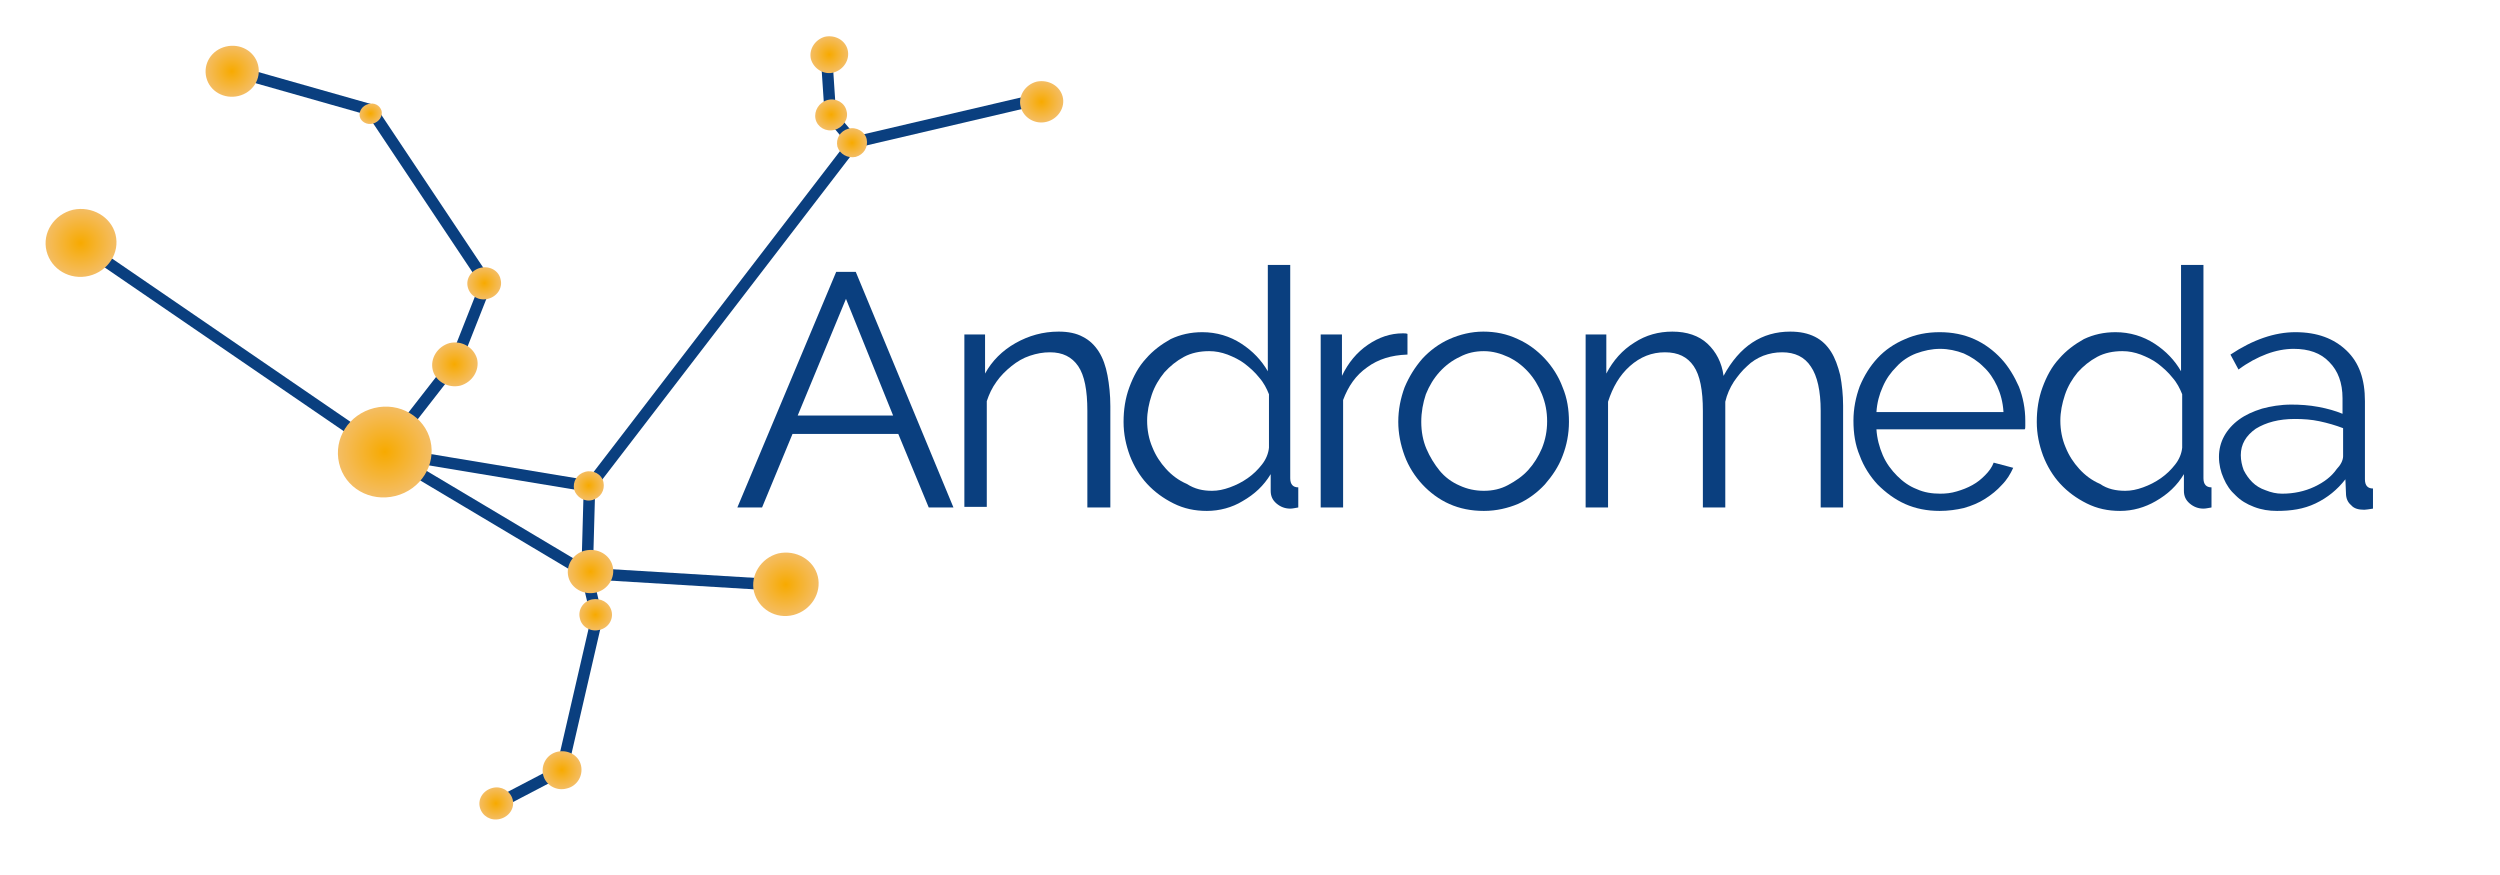 <?xml version="1.0" encoding="utf-8"?>
<!-- Generator: Adobe Illustrator 19.2.1, SVG Export Plug-In . SVG Version: 6.00 Build 0)  -->
<svg version="1.1" xmlns="http://www.w3.org/2000/svg" xmlns:xlink="http://www.w3.org/1999/xlink" x="0px" y="0px"
	 viewBox="0 0 435 152.2" style="enable-background:new 0 0 435 152.2;" xml:space="preserve">
<style type="text/css">
	.st0{fill:#878787;}
	.st1{fill:none;stroke:#333333;stroke-miterlimit:10;}
	.st2{fill:#0A3F7F;}
	.st3{fill:url(#SVGID_1_);}
	.st4{fill:url(#SVGID_2_);}
	.st5{fill:url(#SVGID_3_);}
	.st6{fill:url(#SVGID_4_);}
	.st7{fill:url(#SVGID_5_);}
	.st8{fill:url(#SVGID_6_);}
	.st9{fill:url(#SVGID_7_);}
	.st10{fill:url(#SVGID_8_);}
	.st11{fill:url(#SVGID_9_);}
	.st12{fill:url(#SVGID_10_);}
	.st13{fill:url(#SVGID_11_);}
	.st14{fill:url(#SVGID_12_);}
	.st15{fill:url(#SVGID_13_);}
	.st16{fill:url(#SVGID_14_);}
	.st17{fill:url(#SVGID_15_);}
	.st18{fill:url(#SVGID_16_);}
	.st19{fill:none;stroke:#0A3F7F;stroke-miterlimit:10;}
	.st20{fill:url(#SVGID_17_);}
	.st21{fill:url(#SVGID_18_);}
	.st22{fill:url(#SVGID_19_);}
	.st23{fill:url(#SVGID_20_);}
	.st24{fill:url(#SVGID_21_);}
	.st25{fill:url(#SVGID_22_);}
	.st26{fill:url(#SVGID_23_);}
	.st27{fill:url(#SVGID_24_);}
	.st28{fill:url(#SVGID_25_);}
	.st29{fill:url(#SVGID_26_);}
	.st30{fill:url(#SVGID_27_);}
	.st31{fill:url(#SVGID_28_);}
	.st32{fill:url(#SVGID_29_);}
	.st33{fill:url(#SVGID_30_);}
	.st34{fill:url(#SVGID_31_);}
	.st35{fill:url(#SVGID_32_);}
</style>
<g id="Logotype_Grayscale">
</g>
<g id="Logotype_Color">
	<g>
		<path class="st2" d="M145.5,47.3h3.4l17,41h-4.3l-5.3-12.8h-18.4l-5.3,12.8h-4.3L145.5,47.3z M155.4,72.3L147.2,52l-8.4,20.3
			H155.4z"/>
		<path class="st2" d="M193.1,88.3h-3.9V71.5c0-3.6-0.5-6.2-1.6-7.8c-1.1-1.6-2.7-2.4-4.9-2.4c-1.2,0-2.3,0.2-3.5,0.6
			c-1.2,0.4-2.2,1-3.2,1.8c-1,0.8-1.9,1.7-2.6,2.7c-0.8,1.1-1.3,2.2-1.7,3.4v18.4h-3.9V58.2h3.6V65c1.2-2.2,3-4,5.3-5.3
			c2.3-1.3,4.8-2,7.5-2c1.7,0,3.1,0.3,4.2,0.9c1.2,0.6,2.1,1.5,2.8,2.6c0.7,1.1,1.2,2.5,1.5,4.1c0.3,1.6,0.5,3.4,0.5,5.4V88.3z"/>
		<path class="st2" d="M210,88.9c-2.1,0-4-0.4-5.8-1.3c-1.8-0.9-3.3-2-4.6-3.4c-1.3-1.4-2.3-3.1-3-4.9c-0.7-1.9-1.1-3.8-1.1-5.9
			c0-2.1,0.3-4.1,1-6c0.7-1.9,1.6-3.6,2.9-5c1.2-1.4,2.7-2.5,4.3-3.4c1.7-0.8,3.5-1.2,5.5-1.2c2.5,0,4.8,0.7,6.8,2
			c2,1.3,3.5,2.9,4.6,4.8V46.1h3.9v37.1c0,1.1,0.5,1.6,1.4,1.6v3.5c-0.6,0.1-1,0.2-1.4,0.2c-0.9,0-1.7-0.3-2.4-0.9
			c-0.7-0.6-1-1.3-1-2.2v-2.9c-1.2,2-2.8,3.5-4.9,4.7C214.4,88.3,212.2,88.9,210,88.9z M210.9,85.4c1,0,2-0.2,3.1-0.6
			c1.1-0.4,2.1-0.9,3.1-1.6c1-0.7,1.8-1.5,2.5-2.4c0.7-0.9,1.1-1.9,1.2-2.9v-9.3c-0.4-1-0.9-2-1.7-2.9c-0.7-0.9-1.6-1.7-2.5-2.4
			c-0.9-0.7-2-1.2-3-1.6c-1.1-0.4-2.1-0.6-3.2-0.6c-1.6,0-3.1,0.3-4.4,1c-1.3,0.7-2.4,1.6-3.4,2.7c-0.9,1.1-1.7,2.4-2.2,3.9
			c-0.5,1.5-0.8,3-0.8,4.5c0,1.6,0.3,3.2,0.9,4.6c0.6,1.5,1.4,2.7,2.4,3.8c1,1.1,2.2,2,3.6,2.6C207.9,85.1,209.3,85.4,210.9,85.4z"
			/>
		<path class="st2" d="M244.8,61.7c-2.7,0.1-5,0.8-6.9,2.2c-2,1.4-3.3,3.3-4.2,5.7v18.7h-3.9V58.2h3.7v7.2c1.1-2.3,2.6-4.1,4.5-5.4
			c1.9-1.3,3.9-2,6.1-2c0.3,0,0.6,0,0.8,0.1V61.7z"/>
		<path class="st2" d="M258.2,88.9c-2.2,0-4.2-0.4-6-1.2c-1.8-0.8-3.4-2-4.7-3.4c-1.3-1.4-2.4-3.1-3.1-5c-0.7-1.9-1.1-3.9-1.1-5.9
			c0-2.1,0.4-4.1,1.1-6c0.8-1.9,1.8-3.5,3.1-5c1.3-1.4,2.9-2.6,4.7-3.4c1.8-0.8,3.8-1.3,5.9-1.3s4.1,0.4,6,1.3
			c1.8,0.8,3.4,2,4.7,3.4c1.3,1.4,2.4,3.1,3.1,5c0.8,1.9,1.1,3.9,1.1,6c0,2.1-0.4,4.1-1.1,5.9c-0.7,1.9-1.8,3.5-3.1,5
			c-1.3,1.4-2.9,2.6-4.7,3.4C262.4,88.4,260.4,88.9,258.2,88.9z M247.3,73.4c0,1.7,0.3,3.3,0.9,4.7c0.6,1.4,1.4,2.7,2.3,3.8
			s2.1,2,3.5,2.6c1.3,0.6,2.7,0.9,4.2,0.9c1.5,0,2.9-0.3,4.2-1s2.5-1.5,3.5-2.6s1.8-2.4,2.4-3.8c0.6-1.5,0.9-3,0.9-4.7
			c0-1.7-0.3-3.2-0.9-4.7c-0.6-1.5-1.4-2.8-2.4-3.9s-2.2-2-3.5-2.6s-2.7-1-4.2-1c-1.5,0-2.9,0.3-4.2,1c-1.3,0.6-2.5,1.5-3.5,2.6
			c-1,1.1-1.8,2.4-2.4,3.9C247.6,70.1,247.3,71.7,247.3,73.4z"/>
		<path class="st2" d="M320.7,88.3h-3.9V71.5c0-3.5-0.6-6.1-1.7-7.7c-1.1-1.7-2.8-2.5-5-2.5c-1.2,0-2.2,0.2-3.3,0.6
			c-1,0.4-2,1-2.8,1.8c-0.9,0.8-1.6,1.7-2.3,2.7c-0.7,1.1-1.2,2.2-1.5,3.5v18.4h-3.9V71.5c0-3.6-0.5-6.2-1.6-7.8
			c-1.1-1.6-2.7-2.4-5-2.4c-2.3,0-4.3,0.8-6.1,2.4c-1.8,1.6-3,3.7-3.8,6.2v18.4h-3.9V58.2h3.6V65c1.2-2.3,2.8-4.1,4.9-5.4
			c2-1.3,4.2-1.9,6.6-1.9c2.5,0,4.6,0.7,6.1,2.1c1.5,1.4,2.5,3.3,2.8,5.6c2.8-5.2,6.7-7.7,11.6-7.7c1.7,0,3.1,0.3,4.3,0.9
			c1.2,0.6,2.1,1.5,2.8,2.6c0.7,1.1,1.2,2.5,1.6,4.1c0.3,1.6,0.5,3.4,0.5,5.3V88.3z"/>
		<path class="st2" d="M337.5,88.9c-2.2,0-4.2-0.4-6-1.2c-1.8-0.8-3.4-2-4.8-3.4c-1.3-1.4-2.4-3.1-3.1-5c-0.8-1.9-1.1-3.9-1.1-6.1
			c0-2.1,0.4-4.1,1.1-6c0.8-1.9,1.8-3.5,3.1-4.9c1.3-1.4,2.9-2.5,4.8-3.3c1.8-0.8,3.8-1.2,6-1.2c2.2,0,4.2,0.4,6,1.2
			c1.8,0.8,3.4,2,4.7,3.4c1.3,1.4,2.3,3.1,3.1,4.9c0.7,1.8,1.1,3.8,1.1,5.9c0,0.3,0,0.6,0,0.9s0,0.5-0.1,0.6h-25.8
			c0.1,1.6,0.5,3.1,1.1,4.5c0.6,1.4,1.5,2.6,2.5,3.6c1,1,2.1,1.8,3.4,2.3c1.3,0.6,2.7,0.8,4.1,0.8c1,0,1.9-0.1,2.9-0.4
			c1-0.3,1.8-0.6,2.7-1.1s1.5-1,2.2-1.7c0.7-0.7,1.2-1.4,1.5-2.2l3.4,0.9c-0.5,1.1-1.1,2.1-2,3c-0.8,0.9-1.8,1.7-2.9,2.4
			c-1.1,0.7-2.3,1.2-3.7,1.6C340.4,88.7,339,88.9,337.5,88.9z M348.6,71.6c-0.1-1.6-0.5-3.1-1.1-4.4c-0.6-1.3-1.4-2.5-2.4-3.4
			c-1-1-2.1-1.7-3.4-2.3c-1.3-0.5-2.7-0.8-4.1-0.8c-1.5,0-2.8,0.3-4.2,0.8c-1.3,0.5-2.5,1.3-3.4,2.3c-1,1-1.8,2.1-2.4,3.5
			c-0.6,1.3-1,2.8-1.1,4.4H348.6z"/>
		<path class="st2" d="M368.9,88.9c-2.1,0-4-0.4-5.8-1.3c-1.8-0.9-3.3-2-4.6-3.4c-1.3-1.4-2.3-3.1-3-4.9c-0.7-1.9-1.1-3.8-1.1-5.9
			c0-2.1,0.3-4.1,1-6c0.7-1.9,1.6-3.6,2.9-5c1.2-1.4,2.7-2.5,4.3-3.4c1.7-0.8,3.5-1.2,5.5-1.2c2.5,0,4.8,0.7,6.8,2
			c2,1.3,3.5,2.9,4.6,4.8V46.1h3.9v37.1c0,1.1,0.5,1.6,1.4,1.6v3.5c-0.6,0.1-1,0.2-1.4,0.2c-0.9,0-1.7-0.3-2.4-0.9
			c-0.7-0.6-1-1.3-1-2.2v-2.9c-1.2,2-2.8,3.5-4.9,4.7C373.2,88.3,371.1,88.9,368.9,88.9z M369.8,85.4c1,0,2-0.2,3.1-0.6
			c1.1-0.4,2.1-0.9,3.1-1.6c1-0.7,1.8-1.5,2.5-2.4c0.7-0.9,1.1-1.9,1.2-2.9v-9.3c-0.4-1-0.9-2-1.7-2.9c-0.7-0.9-1.6-1.7-2.5-2.4
			c-0.9-0.7-2-1.2-3-1.6c-1.1-0.4-2.1-0.6-3.2-0.6c-1.6,0-3.1,0.3-4.4,1c-1.3,0.7-2.4,1.6-3.4,2.7c-0.9,1.1-1.7,2.4-2.2,3.9
			c-0.5,1.5-0.8,3-0.8,4.5c0,1.6,0.3,3.2,0.9,4.6c0.6,1.5,1.4,2.7,2.4,3.8c1,1.1,2.2,2,3.6,2.6C366.7,85.1,368.2,85.4,369.8,85.4z"
			/>
		<path class="st2" d="M396.2,88.9c-1.4,0-2.7-0.2-4-0.7s-2.3-1.1-3.2-2c-0.9-0.8-1.6-1.8-2.1-3c-0.5-1.1-0.8-2.4-0.8-3.7
			c0-1.3,0.3-2.5,0.9-3.6c0.6-1.1,1.5-2.1,2.6-2.9c1.1-0.8,2.4-1.4,4-1.9c1.5-0.4,3.2-0.7,5.1-0.7c1.5,0,3.1,0.1,4.7,0.4
			c1.6,0.3,3,0.7,4.2,1.2v-2.7c0-2.7-0.8-4.8-2.3-6.3c-1.5-1.6-3.6-2.3-6.2-2.3c-1.5,0-3.1,0.3-4.7,0.9c-1.6,0.6-3.3,1.5-4.9,2.7
			l-1.4-2.6c3.9-2.6,7.7-3.9,11.3-3.9c3.8,0,6.7,1.1,8.9,3.2c2.2,2.1,3.2,5,3.2,8.8v13.6c0,1.1,0.5,1.6,1.4,1.6v3.5
			c-0.7,0.1-1.2,0.2-1.5,0.2c-1,0-1.8-0.2-2.3-0.8c-0.6-0.5-0.9-1.2-0.9-2.1l-0.1-2.4c-1.4,1.8-3.1,3.2-5.2,4.2
			S398.6,88.9,396.2,88.9z M397.1,85.9c2,0,3.9-0.4,5.6-1.2c1.7-0.8,3-1.8,3.9-3.1c0.3-0.3,0.6-0.7,0.8-1.1c0.2-0.4,0.3-0.8,0.3-1.1
			v-4.9c-1.3-0.5-2.7-0.9-4.1-1.2c-1.4-0.3-2.8-0.4-4.3-0.4c-2.8,0-5,0.6-6.8,1.7c-1.7,1.2-2.6,2.7-2.6,4.6c0,0.9,0.2,1.8,0.5,2.6
			c0.4,0.8,0.9,1.5,1.5,2.1c0.6,0.6,1.4,1.1,2.3,1.4C395.2,85.7,396.1,85.9,397.1,85.9z"/>
	</g>
	<g id="lines_2_">
		<g>
			<rect x="51.3" y="3" transform="matrix(0.273 -0.962 0.962 0.273 22.995 61.708)" class="st2" width="2" height="25.3"/>
		</g>
		<g>
			<rect x="73.6" y="16" transform="matrix(0.832 -0.555 0.555 0.832 -6.439 47.119)" class="st2" width="2" height="36.3"/>
		</g>
		<g>
			
				<rect x="63.1" y="69.9" transform="matrix(0.614 -0.789 0.789 0.614 -27.798 85.027)" class="st2" width="19.9" height="2"/>
		</g>
		<g>
			<rect x="39.6" y="28.7" transform="matrix(0.565 -0.825 0.825 0.565 -32.429 59.843)" class="st2" width="2" height="64"/>
		</g>
		<g>
			<rect x="83.8" y="63.7" transform="matrix(0.164 -0.987 0.987 0.164 -9.783 151.95)" class="st2" width="2" height="36.1"/>
		</g>
		<g>
			
				<rect x="83.6" y="68.8" transform="matrix(0.512 -0.859 0.859 0.512 -35.394 116.245)" class="st2" width="2" height="40.9"/>
		</g>
		<g>
			
				<rect x="94.8" y="91.2" transform="matrix(2.782126e-02 -1 1 2.782126e-02 7.316 191.949)" class="st2" width="15" height="2"/>
		</g>
		<g>
			<rect x="87.8" y="53.8" transform="matrix(0.609 -0.793 0.793 0.609 5.63 120.967)" class="st2" width="75.5" height="2"/>
		</g>
		<g>
			
				<rect x="145.5" y="19.4" transform="matrix(0.764 -0.646 0.646 0.764 20.102 99.889)" class="st2" width="2" height="6.2"/>
		</g>
		<g>
			
				<rect x="143.1" y="9" transform="matrix(0.998 -6.641419e-02 6.641419e-02 0.998 -0.65 9.604)" class="st2" width="2" height="11.1"/>
		</g>
		<g>
			<rect x="148" y="20" transform="matrix(0.974 -0.228 0.228 0.974 -0.446 38.099)" class="st2" width="33.9" height="2"/>
		</g>
		<g>
			
				<rect x="118.6" y="83.2" transform="matrix(6.047027e-02 -0.998 0.998 6.047027e-02 11.809 214.11)" class="st2" width="2" height="35.1"/>
		</g>
		<g>
			<rect x="102" y="99.6" transform="matrix(0.973 -0.229 0.229 0.973 -21.003 26.381)" class="st2" width="2" height="7.9"/>
		</g>
		<g>
			
				<rect x="87.3" y="119.7" transform="matrix(0.225 -0.974 0.974 0.225 -39.443 191.85)" class="st2" width="27.2" height="2"/>
		</g>
		<g>
			
				<rect x="86.1" y="135.9" transform="matrix(0.886 -0.463 0.463 0.886 -52.876 58.29)" class="st2" width="12.4" height="2"/>
		</g>
		<g>
			<rect x="74.5" y="55.2" transform="matrix(0.367 -0.93 0.93 0.367 -0.432 111.756)" class="st2" width="14.9" height="2"/>
		</g>
	</g>
	<g id="stars_2_">
		
			<radialGradient id="SVGID_1_" cx="-154.169" cy="146.733" r="3.593" gradientTransform="matrix(1.591 0.586 -0.64 1.544 353.244 -93.931)" gradientUnits="userSpaceOnUse">
			<stop  offset="0" style="stop-color:#F7AA00"/>
			<stop  offset="1" style="stop-color:#F4BD64"/>
		</radialGradient>
		<path class="st3" d="M20.1,40.8c0.8,3.2-1.3,6.4-4.6,7.2c-3.3,0.8-6.6-1.1-7.4-4.3s1.3-6.4,4.6-7.2C16,35.8,19.3,37.7,20.1,40.8z"
			/>
		
			<radialGradient id="SVGID_2_" cx="-146.591" cy="124.495" r="2.699" gradientTransform="matrix(1.591 0.586 -0.64 1.544 353.244 -93.931)" gradientUnits="userSpaceOnUse">
			<stop  offset="0" style="stop-color:#F7AA00"/>
			<stop  offset="1" style="stop-color:#F4BD64"/>
		</radialGradient>
		<path class="st4" d="M44.9,11.3c0.6,2.4-0.9,4.8-3.4,5.4c-2.5,0.6-5-0.8-5.6-3.2s0.9-4.8,3.4-5.4S44.3,8.9,44.9,11.3z"/>
		
			<radialGradient id="SVGID_3_" cx="-124.516" cy="133.891" r="1.124" gradientTransform="matrix(1.579 0.537 -0.657 1.475 349.052 -110.889)" gradientUnits="userSpaceOnUse">
			<stop  offset="0" style="stop-color:#F7AA00"/>
			<stop  offset="1" style="stop-color:#F4BD64"/>
		</radialGradient>
		<path class="st5" d="M66.4,19.3c0.2,0.9-0.4,1.9-1.5,2.2c-1,0.3-2.1-0.3-2.3-1.2c-0.2-0.9,0.4-1.9,1.5-2.2
			C65.1,17.8,66.1,18.3,66.4,19.3z"/>
		
			<radialGradient id="SVGID_4_" cx="-114.291" cy="136.128" r="1.696" gradientTransform="matrix(1.591 0.586 -0.64 1.544 353.244 -93.931)" gradientUnits="userSpaceOnUse">
			<stop  offset="0" style="stop-color:#F7AA00"/>
			<stop  offset="1" style="stop-color:#F4BD64"/>
		</radialGradient>
		<path class="st6" d="M87.1,48.6c0.4,1.5-0.6,3-2.2,3.4c-1.6,0.4-3.1-0.5-3.5-2s0.6-3,2.2-3.4C85.2,46.2,86.8,47.1,87.1,48.6z"/>
		
			<radialGradient id="SVGID_5_" cx="-113.953" cy="145.131" r="2.316" gradientTransform="matrix(1.591 0.586 -0.64 1.544 353.244 -93.931)" gradientUnits="userSpaceOnUse">
			<stop  offset="0" style="stop-color:#F7AA00"/>
			<stop  offset="1" style="stop-color:#F4BD64"/>
		</radialGradient>
		<path class="st7" d="M83,62.4c0.5,2-0.8,4.1-2.9,4.7c-2.1,0.5-4.3-0.7-4.8-2.7c-0.5-2,0.8-4.1,2.9-4.7
			C80.3,59.2,82.4,60.4,83,62.4z"/>
		
			<radialGradient id="SVGID_6_" cx="-117.111" cy="156.19" r="4.764" gradientTransform="matrix(1.591 0.586 -0.64 1.544 353.244 -93.931)" gradientUnits="userSpaceOnUse">
			<stop  offset="0" style="stop-color:#F7AA00"/>
			<stop  offset="1" style="stop-color:#F4BD64"/>
		</radialGradient>
		<path class="st8" d="M74.9,76.7c1,4.2-1.7,8.5-6.1,9.6c-4.4,1.1-8.8-1.4-9.8-5.7s1.7-8.5,6.1-9.6C69.5,69.9,73.9,72.5,74.9,76.7z"
			/>
		
			<radialGradient id="SVGID_7_" cx="-96.433" cy="152.143" r="1.531" gradientTransform="matrix(1.591 0.586 -0.64 1.544 353.244 -93.931)" gradientUnits="userSpaceOnUse">
			<stop  offset="0" style="stop-color:#F7AA00"/>
			<stop  offset="1" style="stop-color:#F4BD64"/>
		</radialGradient>
		<path class="st9" d="M105,83.9c0.3,1.4-0.5,2.7-1.9,3.1s-2.8-0.5-3.2-1.8c-0.3-1.4,0.5-2.7,1.9-3.1S104.7,82.5,105,83.9z"/>
		
			<radialGradient id="SVGID_8_" cx="-88.021" cy="107.154" r="1.617" gradientTransform="matrix(1.591 0.586 -0.64 1.544 353.244 -93.931)" gradientUnits="userSpaceOnUse">
			<stop  offset="0" style="stop-color:#F7AA00"/>
			<stop  offset="1" style="stop-color:#F4BD64"/>
		</radialGradient>
		<path class="st10" d="M147.3,19.3c0.4,1.4-0.6,2.9-2.1,3.3s-3-0.5-3.3-1.9s0.6-2.9,2.1-3.3S147,17.9,147.3,19.3z"/>
		
			<radialGradient id="SVGID_9_" cx="-84.939" cy="109.166" r="1.531" gradientTransform="matrix(1.591 0.586 -0.64 1.544 353.244 -93.931)" gradientUnits="userSpaceOnUse">
			<stop  offset="0" style="stop-color:#F7AA00"/>
			<stop  offset="1" style="stop-color:#F4BD64"/>
		</radialGradient>
		<path class="st11" d="M150.8,24.2c0.3,1.4-0.5,2.7-1.9,3.1c-1.4,0.3-2.8-0.5-3.2-1.8c-0.3-1.4,0.5-2.7,1.9-3.1
			S150.5,22.9,150.8,24.2z"/>
		
			<radialGradient id="SVGID_10_" cx="-90.558" cy="101.353" r="1.917" gradientTransform="matrix(1.591 0.586 -0.64 1.544 353.244 -93.931)" gradientUnits="userSpaceOnUse">
			<stop  offset="0" style="stop-color:#F7AA00"/>
			<stop  offset="1" style="stop-color:#F4BD64"/>
		</radialGradient>
		<path class="st12" d="M147.5,8.7c0.4,1.7-0.7,3.4-2.4,3.9s-3.5-0.6-4-2.3c-0.4-1.7,0.7-3.4,2.4-3.9C145.3,6,147.1,7,147.5,8.7z"/>
		
			<radialGradient id="SVGID_11_" cx="-68.567" cy="98.335" r="2.175" gradientTransform="matrix(1.591 0.586 -0.64 1.544 353.244 -93.931)" gradientUnits="userSpaceOnUse">
			<stop  offset="0" style="stop-color:#F7AA00"/>
			<stop  offset="1" style="stop-color:#F4BD64"/>
		</radialGradient>
		<path class="st13" d="M184.9,16.8c0.5,1.9-0.8,3.9-2.8,4.4c-2,0.5-4-0.7-4.5-2.6s0.8-3.9,2.8-4.4
			C182.4,13.8,184.4,14.9,184.9,16.8z"/>
		
			<radialGradient id="SVGID_12_" cx="-92.876" cy="160.495" r="2.304" gradientTransform="matrix(1.591 0.586 -0.64 1.544 353.244 -93.931)" gradientUnits="userSpaceOnUse">
			<stop  offset="0" style="stop-color:#F7AA00"/>
			<stop  offset="1" style="stop-color:#F4BD64"/>
		</radialGradient>
		<path class="st14" d="M106.6,98.5c0.5,2-0.8,4.1-2.9,4.6c-2.1,0.5-4.3-0.7-4.8-2.7c-0.5-2,0.8-4.1,2.9-4.6
			C104,95.3,106.1,96.5,106.6,98.5z"/>
		
			<radialGradient id="SVGID_13_" cx="-90.723" cy="164.554" r="1.659" gradientTransform="matrix(1.591 0.586 -0.64 1.544 353.244 -93.931)" gradientUnits="userSpaceOnUse">
			<stop  offset="0" style="stop-color:#F7AA00"/>
			<stop  offset="1" style="stop-color:#F4BD64"/>
		</radialGradient>
		<path class="st15" d="M106.4,106.3c0.4,1.5-0.6,3-2.1,3.3c-1.5,0.4-3.1-0.5-3.4-2c-0.4-1.5,0.6-3,2.1-3.3S106,104.8,106.4,106.3z"
			/>
		
			<radialGradient id="SVGID_14_" cx="-73.848" cy="154.737" r="3.332" gradientTransform="matrix(1.591 0.586 -0.64 1.544 353.244 -93.931)" gradientUnits="userSpaceOnUse">
			<stop  offset="0" style="stop-color:#F7AA00"/>
			<stop  offset="1" style="stop-color:#F4BD64"/>
		</radialGradient>
		<path class="st16" d="M142.3,100.3c0.7,2.9-1.2,5.9-4.2,6.7c-3.1,0.8-6.1-1-6.9-4c-0.7-2.9,1.2-5.9,4.2-6.7
			C138.5,95.6,141.6,97.4,142.3,100.3z"/>
		
			<radialGradient id="SVGID_15_" cx="-87.798" cy="180.927" r="2.002" gradientTransform="matrix(1.591 0.586 -0.64 1.544 353.244 -93.931)" gradientUnits="userSpaceOnUse">
			<stop  offset="0" style="stop-color:#F7AA00"/>
			<stop  offset="1" style="stop-color:#F4BD64"/>
		</radialGradient>
		<path class="st17" d="M101.1,133.2c0.4,1.8-0.7,3.6-2.5,4c-1.8,0.5-3.7-0.6-4.1-2.4s0.7-3.6,2.5-4S100.7,131.4,101.1,133.2z"/>
		
			<radialGradient id="SVGID_16_" cx="-92.736" cy="186.578" r="1.703" gradientTransform="matrix(1.591 0.586 -0.64 1.544 353.244 -93.931)" gradientUnits="userSpaceOnUse">
			<stop  offset="0" style="stop-color:#F7AA00"/>
			<stop  offset="1" style="stop-color:#F4BD64"/>
		</radialGradient>
		<path class="st18" d="M89.2,139.1c0.4,1.5-0.6,3-2.2,3.4c-1.6,0.4-3.1-0.5-3.5-2c-0.4-1.5,0.6-3,2.2-3.4
			C87.2,136.7,88.8,137.6,89.2,139.1z"/>
	</g>
</g>
<g id="Icon_Grayscale">
</g>
<g id="Icon_Color">
</g>
</svg>

